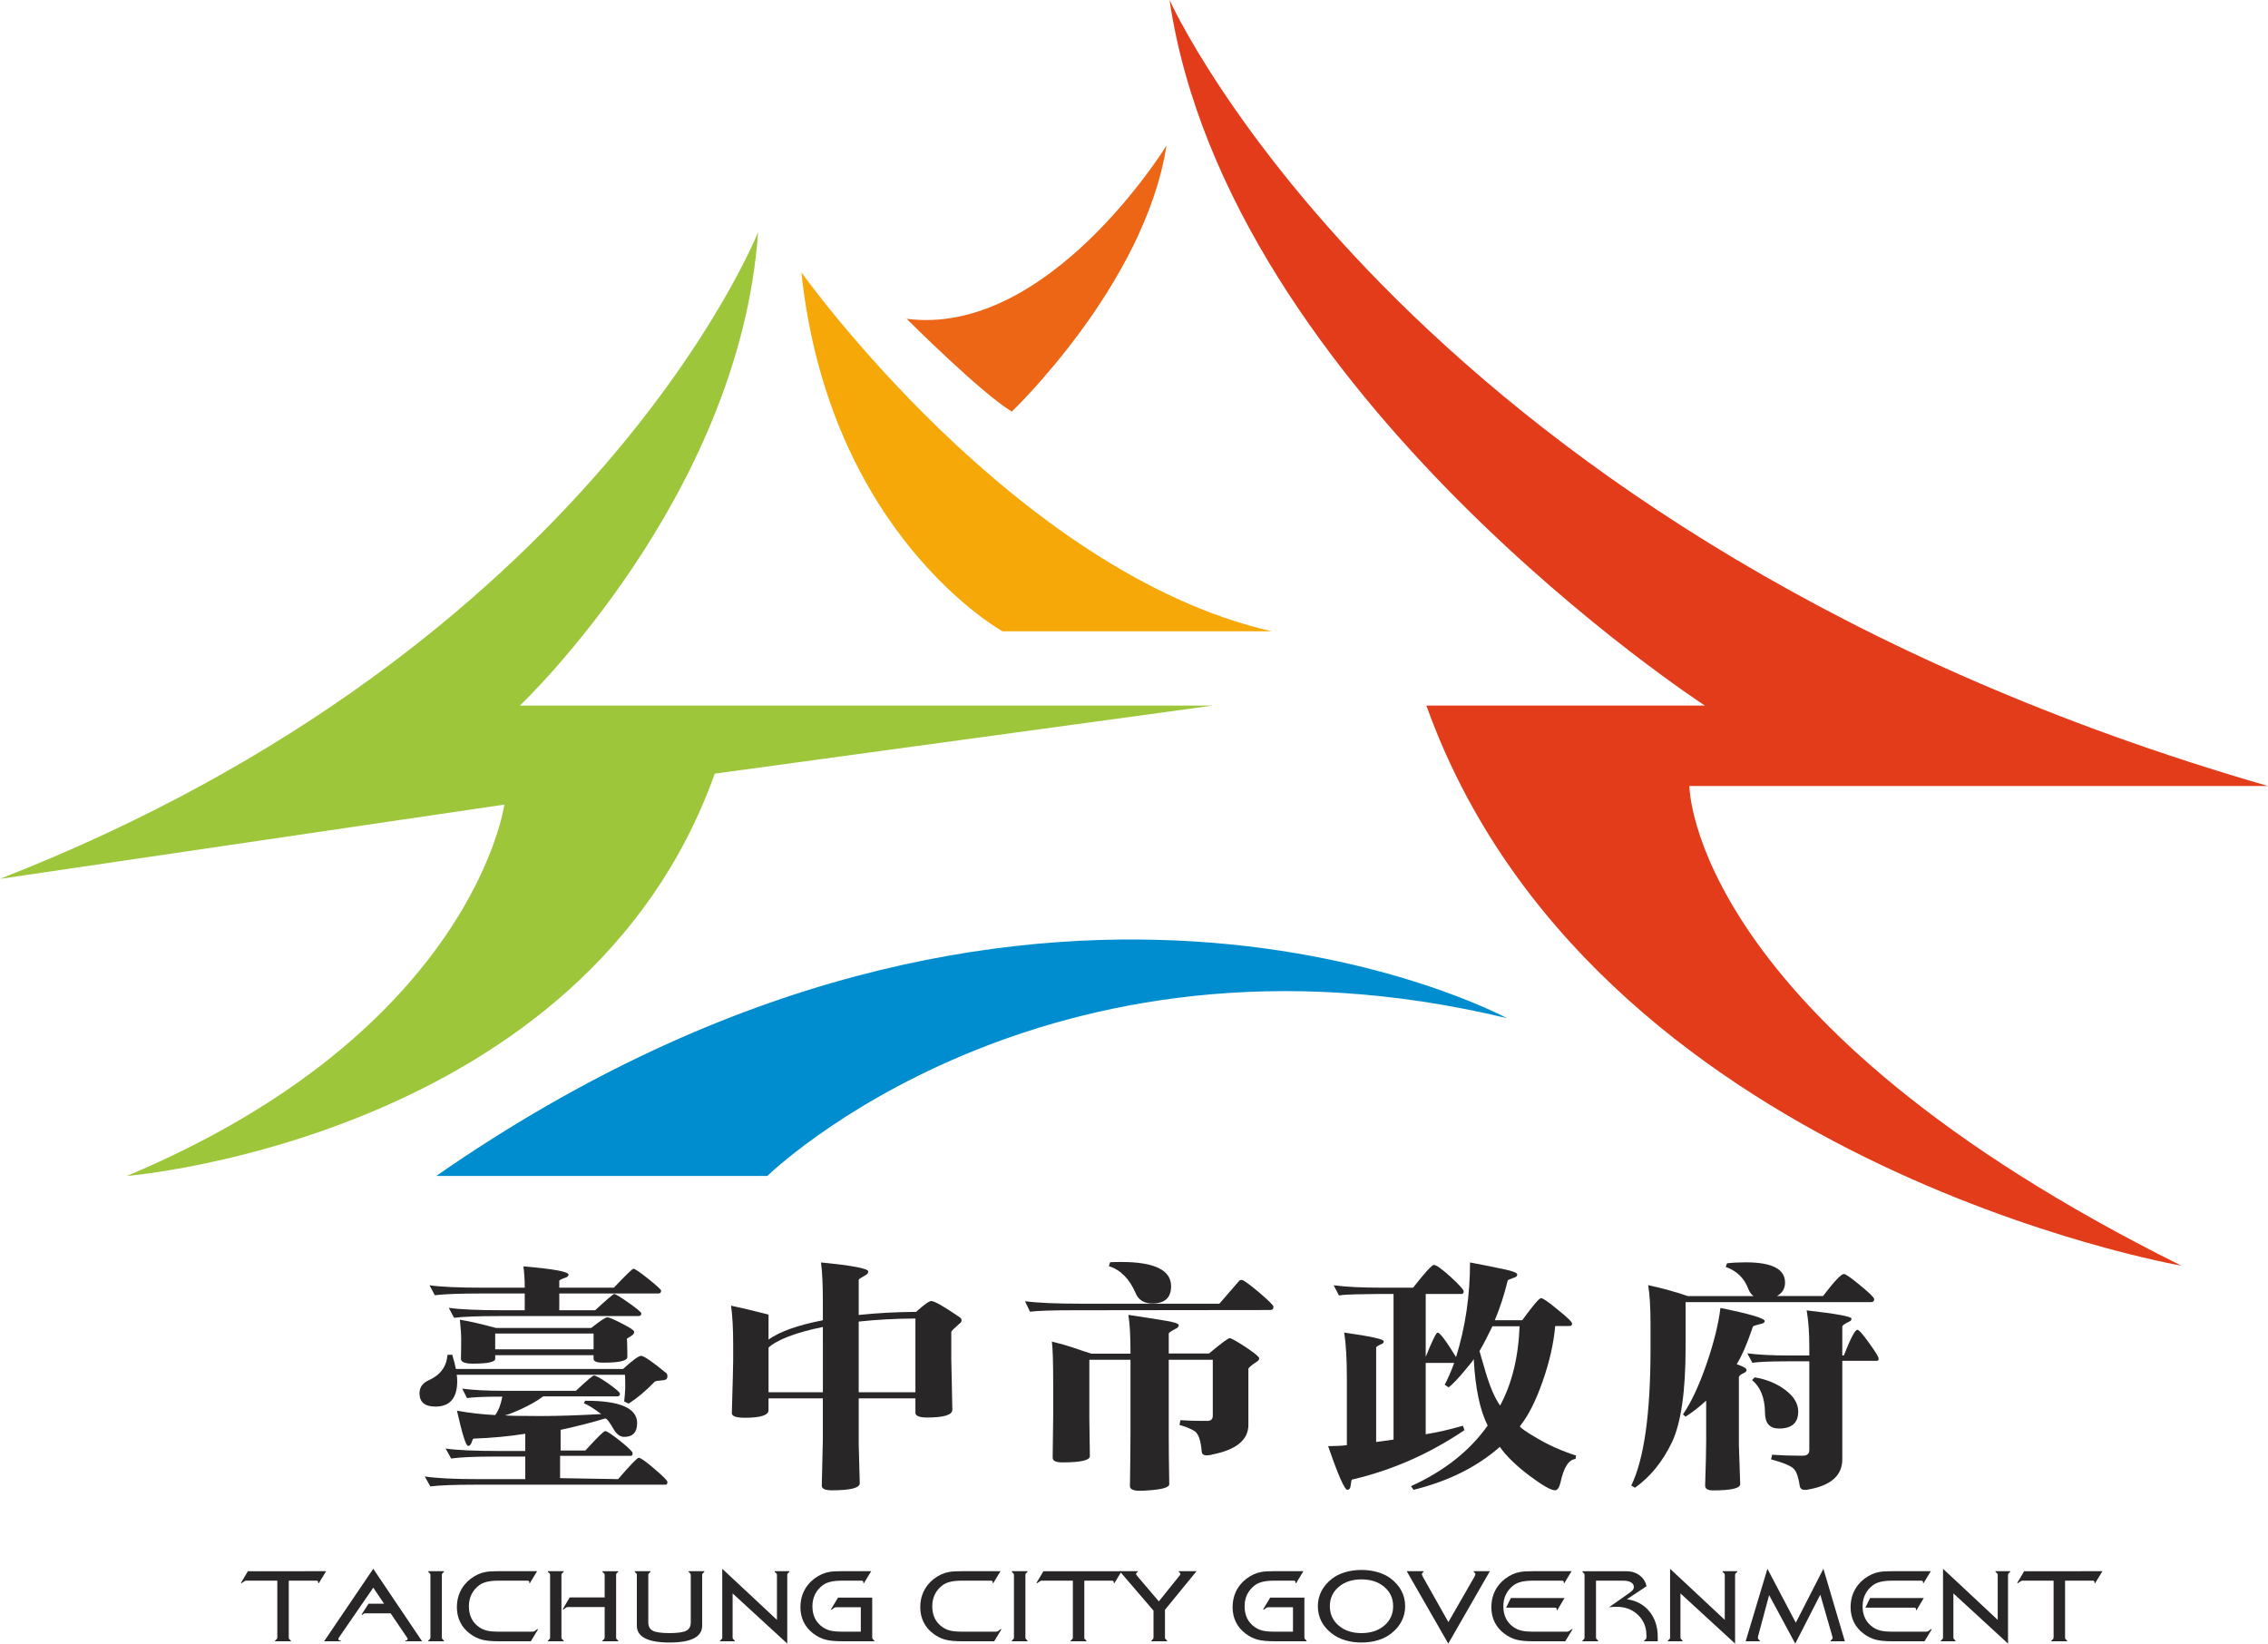 <svg xmlns="http://www.w3.org/2000/svg" width="500px" height="362.312px" viewBox="0 0 500 362.312" enable-background="new 0 0 500 362.312" xml:space="preserve">
					<path fill="#282627" d="M61.137,348.438h-6.886c-0.081,0-0.157,0.017-0.23,0.045c-0.072,0.027-0.169,0.091-0.29,0.185
						l-0.472,0.327l-0.144-0.065l1.534-2.577H71.9l-1.619,2.643h-0.12v-0.24c0-0.095-0.036-0.171-0.109-0.229
						s-0.168-0.088-0.291-0.088h-6.1v12.536c0,0.102,0.01,0.183,0.03,0.24c0.02,0.059,0.059,0.112,0.115,0.162l0.315,0.272v0.151
						h-3.48v-0.151l0.314-0.272c0.065-0.05,0.111-0.108,0.139-0.173s0.042-0.142,0.042-0.229V348.438z"/>
					<path fill="#282627" d="M75.115,361.8h-3.662l10.836-15.981L93.053,361.8h-3.707v-0.151c0.16,0,0.285-0.028,0.379-0.088
						c0.093-0.057,0.138-0.132,0.138-0.227c0-0.066-0.009-0.126-0.029-0.181c-0.021-0.054-0.044-0.094-0.067-0.124l-3.649-5.393
						h-5.267c-0.249,0-0.414,0.005-0.494,0.015c-0.081,0.013-0.137,0.035-0.169,0.071l-0.351,0.263l-0.122-0.088l1.536-2.382h3.417
						l-2.378-3.532l-7.6,11.034c-0.031,0.044-0.055,0.094-0.072,0.146c-0.016,0.056-0.024,0.113-0.024,0.171
						c0,0.095,0.046,0.17,0.139,0.227c0.094,0.06,0.22,0.088,0.382,0.088V361.8z"/>
					<path fill="#282627" d="M94.891,360.974v-13.828c0-0.073-0.014-0.14-0.044-0.201c-0.026-0.063-0.073-0.118-0.137-0.169
						l-0.29-0.271v-0.152h3.454v0.152l-0.29,0.271c-0.064,0.058-0.108,0.114-0.133,0.169c-0.024,0.055-0.036,0.121-0.036,0.201
						v13.828c0,0.088,0.014,0.165,0.041,0.229c0.029,0.064,0.071,0.123,0.128,0.173l0.29,0.272v0.151H94.42v-0.151l0.29-0.272
						c0.064-0.05,0.111-0.108,0.137-0.173C94.877,361.139,94.891,361.062,94.891,360.974z"/>
					<path fill="#282627" d="M109.882,348.438c-1.023,0-1.872,0.086-2.548,0.251c-0.677,0.168-1.249,0.425-1.716,0.774
						c-0.74,0.563-1.301,1.235-1.679,2.014c-0.378,0.781-0.568,1.646-0.568,2.595c0,1.008,0.185,1.893,0.556,2.657
						c0.37,0.766,0.926,1.408,1.667,1.93c0.523,0.371,1.106,0.633,1.744,0.789c0.642,0.156,1.521,0.232,2.641,0.232h7.441
						c0.106,0,0.197-0.015,0.277-0.043c0.083-0.028,0.169-0.079,0.267-0.151l0.471-0.358h0.206l-1.62,2.673h-7.042
						c-1.627,0-2.888-0.123-3.787-0.374c-0.899-0.25-1.742-0.67-2.531-1.257c-0.967-0.71-1.697-1.562-2.194-2.561
						c-0.493-0.995-0.742-2.106-0.742-3.332c0-0.949,0.143-1.84,0.427-2.673c0.288-0.833,0.712-1.599,1.275-2.295
						c0.396-0.486,0.846-0.921,1.354-1.307c0.507-0.381,1.063-0.712,1.667-0.987c0.531-0.239,1.103-0.408,1.715-0.511
						c0.612-0.102,1.519-0.152,2.718-0.152h8.529l-1.607,2.643h-0.121l0.024-0.196v-0.044c0-0.095-0.04-0.171-0.121-0.229
						c-0.081-0.058-0.181-0.088-0.301-0.088H109.882z"/>
					<path fill="#282627" d="M121.272,360.974v-13.828c0-0.08-0.012-0.146-0.036-0.201c-0.024-0.055-0.069-0.111-0.133-0.169
						l-0.315-0.271v-0.152h3.48v0.152l-0.314,0.271c-0.064,0.051-0.11,0.105-0.138,0.169c-0.03,0.062-0.043,0.128-0.043,0.201
						v13.828c0,0.088,0.013,0.165,0.043,0.229c0.028,0.064,0.074,0.123,0.138,0.173l0.314,0.272v0.151h-3.48v-0.151l0.315-0.272
						c0.057-0.05,0.098-0.108,0.127-0.173S121.272,361.062,121.272,360.974z M133.305,360.974v-6.718h-8.118
						c-0.097,0-0.181,0.011-0.254,0.038c-0.072,0.025-0.16,0.077-0.266,0.156l-0.47,0.359l-0.145-0.065l1.534-2.609h7.719v-4.989
						c0-0.073-0.013-0.14-0.042-0.201c-0.029-0.063-0.075-0.118-0.14-0.169l-0.315-0.271v-0.152h3.492v0.152l-0.326,0.271
						c-0.057,0.044-0.095,0.094-0.115,0.152c-0.02,0.057-0.03,0.129-0.03,0.218v13.828c0,0.102,0.012,0.184,0.036,0.245
						c0.025,0.063,0.061,0.115,0.109,0.157l0.326,0.272v0.151h-3.492v-0.151l0.315-0.272c0.064-0.05,0.111-0.108,0.14-0.173
						C133.292,361.139,133.305,361.062,133.305,360.974z"/>
					<path fill="#282627" d="M152.285,357.659v-10.513c-0.008-0.08-0.024-0.146-0.048-0.201c-0.023-0.055-0.069-0.111-0.132-0.169
						l-0.291-0.271v-0.152h3.455v0.152l-0.289,0.271c-0.064,0.051-0.11,0.105-0.134,0.162c-0.024,0.06-0.039,0.128-0.049,0.208
						v11.209c0,1.231-0.6,2.16-1.799,2.784c-1.2,0.623-3,0.934-5.401,0.934c-2.392,0-4.19-0.311-5.395-0.934
						c-1.203-0.624-1.805-1.553-1.805-2.784v-11.209c0-0.08-0.012-0.146-0.036-0.201c-0.024-0.055-0.069-0.111-0.133-0.169
						l-0.29-0.271v-0.152h3.456v0.152l-0.29,0.271c-0.064,0.051-0.11,0.105-0.138,0.169c-0.029,0.062-0.043,0.128-0.043,0.201
						v10.513c0,0.871,0.335,1.478,1.003,1.822c0.668,0.343,1.884,0.516,3.648,0.516c1.797,0,3.03-0.17,3.704-0.511
						C151.948,359.145,152.285,358.536,152.285,357.659z"/>
					<path fill="#282627" d="M171.286,357.083v-9.938c-0.01-0.08-0.025-0.146-0.049-0.201c-0.023-0.055-0.068-0.111-0.132-0.169
						l-0.315-0.271v-0.152h3.238v0.152l-0.302,0.271c-0.057,0.051-0.099,0.105-0.128,0.169c-0.027,0.062-0.041,0.128-0.041,0.201
						v15.166l-12.045-11.066v9.729c0,0.088,0.014,0.165,0.043,0.229c0.028,0.064,0.068,0.123,0.126,0.173l0.29,0.272v0.151h-3.237
						v-0.151l0.326-0.272c0.057-0.05,0.099-0.108,0.128-0.173c0.027-0.064,0.041-0.142,0.041-0.229v-15.155L171.286,357.083z"/>
					<path fill="#282627" d="M185.613,348.438c-1.023,0-1.872,0.086-2.548,0.251c-0.677,0.168-1.248,0.425-1.716,0.774
						c-0.739,0.563-1.3,1.235-1.678,2.014c-0.379,0.781-0.568,1.646-0.568,2.595c0,1.008,0.185,1.893,0.556,2.657
						c0.371,0.766,0.927,1.408,1.667,1.93c0.522,0.371,1.106,0.633,1.745,0.789c0.642,0.156,1.521,0.232,2.641,0.232h4.059v-5.381
						h-5.423c-0.107,0-0.197,0.015-0.278,0.043c-0.082,0.029-0.169,0.079-0.267,0.152l-0.471,0.358l-0.145-0.086l1.559-2.587h7.538
						v8.794c0,0.088,0.015,0.165,0.048,0.229s0.076,0.123,0.133,0.173l0.289,0.272v0.151h-7.042c-1.627,0-2.889-0.123-3.787-0.374
						c-0.899-0.25-1.742-0.67-2.532-1.257c-0.966-0.71-1.696-1.562-2.193-2.561c-0.494-0.995-0.742-2.106-0.742-3.332
						c0-0.949,0.143-1.84,0.427-2.673c0.287-0.833,0.711-1.599,1.275-2.295c0.396-0.486,0.846-0.921,1.353-1.307
						c0.508-0.381,1.063-0.712,1.667-0.987c0.532-0.239,1.103-0.408,1.716-0.511c0.612-0.102,1.519-0.152,2.717-0.152h6.451
						l-1.606,2.643h-0.146l0.025-0.196v-0.044c0-0.095-0.041-0.171-0.121-0.229c-0.081-0.058-0.182-0.088-0.302-0.088H185.613z"/>
					<path fill="#282627" d="M212.035,348.438c-1.023,0-1.873,0.086-2.549,0.251c-0.676,0.168-1.248,0.425-1.715,0.774
						c-0.741,0.563-1.302,1.235-1.679,2.014c-0.378,0.781-0.568,1.646-0.568,2.595c0,1.008,0.185,1.893,0.556,2.657
						c0.37,0.766,0.926,1.408,1.667,1.93c0.522,0.371,1.106,0.633,1.744,0.789c0.642,0.156,1.521,0.232,2.641,0.232h7.442
						c0.106,0,0.197-0.015,0.278-0.043s0.168-0.079,0.266-0.151l0.471-0.358h0.206l-1.618,2.673h-7.044
						c-1.627,0-2.888-0.123-3.786-0.374c-0.899-0.25-1.743-0.67-2.532-1.257c-0.967-0.71-1.697-1.562-2.193-2.561
						c-0.494-0.995-0.742-2.106-0.742-3.332c0-0.949,0.143-1.84,0.428-2.673c0.287-0.833,0.711-1.599,1.276-2.295
						c0.395-0.486,0.845-0.921,1.353-1.307c0.507-0.381,1.063-0.712,1.667-0.987c0.532-0.239,1.104-0.408,1.715-0.511
						c0.614-0.102,1.519-0.152,2.719-0.152h8.529l-1.607,2.643h-0.12l0.023-0.196v-0.044c0-0.095-0.04-0.171-0.121-0.229
						c-0.081-0.058-0.181-0.088-0.302-0.088H212.035z"/>
					<path fill="#282627" d="M223.534,360.974v-13.828c0-0.073-0.014-0.14-0.044-0.201c-0.027-0.063-0.074-0.118-0.139-0.169
						l-0.289-0.271v-0.152h3.455v0.152l-0.29,0.271c-0.064,0.058-0.109,0.114-0.133,0.169c-0.024,0.055-0.036,0.121-0.036,0.201
						v13.828c0,0.088,0.014,0.165,0.042,0.229c0.029,0.064,0.071,0.123,0.128,0.173l0.29,0.272v0.151h-3.455v-0.151l0.289-0.272
						c0.064-0.05,0.111-0.108,0.139-0.173C223.52,361.139,223.534,361.062,223.534,360.974z"/>
					<path fill="#282627" d="M236.52,348.438h-6.886c-0.082,0-0.157,0.017-0.229,0.045c-0.072,0.027-0.169,0.091-0.29,0.185
						l-0.471,0.327l-0.145-0.065l1.534-2.577h17.251l-1.617,2.643h-0.121v-0.24c0-0.095-0.038-0.171-0.111-0.229
						c-0.071-0.058-0.169-0.088-0.289-0.088h-6.099v12.536c0,0.102,0.01,0.183,0.027,0.24c0.021,0.059,0.058,0.112,0.117,0.162
						l0.315,0.272v0.151h-3.48v-0.151l0.313-0.272c0.064-0.05,0.111-0.108,0.141-0.173c0.027-0.064,0.041-0.142,0.041-0.229V348.438
						z"/>
					<path fill="#282627" d="M254.304,360.974v-5.924l-7.465-8.698h3.986v0.152l-0.255,0.194c-0.031,0.035-0.059,0.078-0.083,0.126
						c-0.025,0.047-0.038,0.088-0.038,0.125c0,0.116,0.133,0.325,0.401,0.632c0.037,0.043,0.071,0.078,0.096,0.109l4.53,5.313
						l4.275-5.313c0.017-0.024,0.048-0.064,0.096-0.122c0.253-0.283,0.377-0.489,0.377-0.619c0-0.037-0.014-0.078-0.039-0.125
						c-0.023-0.048-0.051-0.091-0.081-0.126l-0.232-0.194v-0.152h3.914l-6.957,8.501v6.121c0,0.088,0.012,0.165,0.04,0.229
						c0.03,0.064,0.075,0.123,0.142,0.173l0.29,0.272v0.151h-3.468v-0.151l0.303-0.272c0.056-0.05,0.097-0.108,0.124-0.173
						C254.292,361.139,254.304,361.062,254.304,360.974z"/>
					<path fill="#282627" d="M280.891,348.438c-1.021,0-1.871,0.086-2.547,0.251c-0.677,0.168-1.249,0.425-1.716,0.774
						c-0.742,0.563-1.3,1.235-1.68,2.014c-0.376,0.781-0.566,1.646-0.566,2.595c0,1.008,0.183,1.893,0.556,2.657
						c0.369,0.766,0.925,1.408,1.667,1.93c0.521,0.371,1.105,0.633,1.743,0.789c0.642,0.156,1.521,0.232,2.64,0.232h4.061v-5.381
						h-5.424c-0.106,0-0.197,0.015-0.278,0.043c-0.08,0.029-0.17,0.079-0.267,0.152l-0.469,0.358l-0.146-0.086l1.557-2.587h7.539
						v8.794c0,0.088,0.017,0.165,0.046,0.229c0.035,0.064,0.077,0.123,0.137,0.173l0.29,0.272v0.151h-7.046
						c-1.625,0-2.889-0.123-3.786-0.374c-0.897-0.25-1.743-0.67-2.53-1.257c-0.966-0.71-1.698-1.562-2.193-2.561
						c-0.495-0.995-0.743-2.106-0.743-3.332c0-0.949,0.146-1.84,0.429-2.673c0.287-0.833,0.71-1.599,1.276-2.295
						c0.394-0.486,0.845-0.921,1.353-1.307c0.509-0.381,1.063-0.712,1.668-0.987c0.531-0.239,1.1-0.408,1.715-0.511
						c0.61-0.102,1.52-0.152,2.716-0.152h6.452l-1.606,2.643h-0.144l0.023-0.196v-0.044c0-0.095-0.041-0.171-0.119-0.229
						c-0.084-0.058-0.185-0.088-0.306-0.088H280.891z"/>
					<path fill="#282627" d="M300.148,346.079c1.298,0,2.502,0.167,3.617,0.497c1.118,0.329,2.075,0.803,2.872,1.418
						c1.038,0.797,1.822,1.708,2.347,2.733c0.528,1.027,0.794,2.142,0.794,3.345c0,1.196-0.266,2.306-0.798,3.333
						c-0.529,1.024-1.315,1.932-2.343,2.723c-0.81,0.629-1.768,1.114-2.883,1.445c-1.115,0.334-2.315,0.5-3.606,0.5
						c-1.28,0-2.479-0.166-3.593-0.5c-1.115-0.331-2.075-0.816-2.883-1.445c-1.039-0.783-1.821-1.687-2.35-2.708
						c-0.525-1.021-0.79-2.138-0.79-3.348c0-1.196,0.265-2.309,0.798-3.338c0.529-1.03,1.314-1.943,2.342-2.74
						c0.797-0.615,1.754-1.089,2.868-1.418C297.66,346.246,298.861,346.079,300.148,346.079z M300.148,348.157
						c-2.054,0-3.729,0.553-5.024,1.656c-1.296,1.108-1.945,2.525-1.945,4.259c0,1.738,0.649,3.161,1.945,4.267
						c1.296,1.104,2.971,1.658,5.024,1.658s3.731-0.554,5.031-1.658c1.304-1.105,1.952-2.528,1.952-4.267
						c0-1.733-0.648-3.15-1.952-4.259C303.879,348.709,302.202,348.157,300.148,348.157z"/>
					<path fill="#282627" d="M319.308,357.571l5.688-9.894c0.091-0.158,0.156-0.297,0.201-0.413
						c0.045-0.114,0.064-0.207,0.064-0.271c0-0.05-0.009-0.098-0.03-0.143c-0.018-0.042-0.049-0.083-0.09-0.118l-0.243-0.228v-0.152
						h3.553l-9.167,15.96l-9.158-15.96h3.708v0.152l-0.218,0.194c-0.049,0.045-0.086,0.093-0.112,0.143
						c-0.027,0.052-0.043,0.094-0.043,0.13c0,0.066,0.024,0.163,0.073,0.293c0.048,0.133,0.117,0.272,0.203,0.427L319.308,357.571z"
						/>
					<path fill="#282627" d="M337.936,348.438c-1.022,0-1.871,0.086-2.548,0.251c-0.676,0.168-1.248,0.425-1.715,0.774
						c-0.743,0.563-1.301,1.235-1.681,2.014c-0.378,0.781-0.567,1.646-0.567,2.595c0,1.008,0.184,1.893,0.557,2.657
						c0.369,0.766,0.925,1.408,1.667,1.93c0.521,0.371,1.104,0.633,1.743,0.789c0.643,0.156,1.521,0.232,2.64,0.232h7.442
						c0.106,0,0.197-0.015,0.279-0.043c0.08-0.028,0.17-0.079,0.266-0.151l0.47-0.358h0.207l-1.618,2.673h-7.046
						c-1.625,0-2.889-0.123-3.785-0.374c-0.898-0.25-1.743-0.67-2.531-1.257c-0.966-0.71-1.698-1.562-2.195-2.561
						c-0.492-0.995-0.741-2.106-0.741-3.332c0-0.949,0.146-1.84,0.428-2.673c0.286-0.833,0.711-1.599,1.278-2.295
						c0.392-0.486,0.845-0.921,1.353-1.307c0.506-0.381,1.063-0.712,1.666-0.987c0.532-0.239,1.102-0.408,1.716-0.511
						c0.611-0.102,1.52-0.152,2.717-0.152h8.528l-1.604,2.643h-0.121l0.025-0.196v-0.044c0-0.095-0.043-0.171-0.122-0.229
						c-0.083-0.058-0.183-0.088-0.303-0.088H337.936z M332.041,354.385l1.038-2.119h11.829l-1.583,2.676h-0.146l0.023-0.218v-0.045
						c0-0.086-0.037-0.156-0.113-0.211c-0.075-0.054-0.18-0.083-0.308-0.083H332.041z"/>
					<path fill="#282627" d="M358.482,346.352c1.161,0,2.151,0.301,2.966,0.903c0.818,0.601,1.332,1.404,1.543,2.411l-4.324,2.871
						c2.084,0.29,3.74,1.186,4.962,2.688c1.227,1.499,1.836,3.388,1.836,5.663v0.912h-2.995v-0.151l0.327-0.272
						c0.056-0.05,0.099-0.108,0.125-0.173c0.031-0.064,0.045-0.142,0.045-0.229v-0.488c0-1.819-0.624-3.323-1.868-4.512
						c-1.245-1.19-2.816-1.782-4.717-1.782c-0.241,0-0.498,0.007-0.773,0.025c-0.272,0.019-0.567,0.045-0.88,0.082l4.576-3.229
						c0.339-0.246,0.573-0.458,0.7-0.637c0.132-0.177,0.193-0.374,0.193-0.592c0-0.435-0.202-0.775-0.613-1.026
						s-0.984-0.377-1.716-0.377h-6.017v12.536c0,0.088,0.014,0.165,0.042,0.229c0.027,0.064,0.075,0.123,0.139,0.173l0.289,0.272
						v0.151h-3.455v-0.151l0.291-0.272c0.059-0.05,0.098-0.108,0.128-0.173c0.026-0.064,0.039-0.142,0.039-0.229v-13.828
						c0-0.08-0.01-0.146-0.035-0.201c-0.022-0.055-0.068-0.111-0.132-0.169l-0.291-0.271v-0.152H358.482z"/>
					<path fill="#282627" d="M380.243,357.083v-9.938c-0.008-0.08-0.024-0.146-0.049-0.201c-0.025-0.055-0.07-0.111-0.132-0.169
						l-0.314-0.271v-0.152h3.237v0.152l-0.305,0.271c-0.053,0.051-0.096,0.105-0.127,0.169c-0.027,0.062-0.039,0.128-0.039,0.201
						v15.166l-12.044-11.066v9.729c0,0.088,0.013,0.165,0.042,0.229c0.027,0.064,0.069,0.123,0.126,0.173l0.291,0.272v0.151h-3.237
						v-0.151l0.324-0.272c0.059-0.05,0.101-0.108,0.129-0.173c0.025-0.064,0.04-0.142,0.04-0.229v-15.155L380.243,357.083z"/>
					<path fill="#282627" d="M395.9,357.703l6.087-11.884l4.726,15.981h-3.142v-0.151l0.301-0.272
						c0.043-0.035,0.077-0.085,0.104-0.151c0.027-0.066,0.042-0.135,0.042-0.207c0-0.036-0.007-0.091-0.025-0.162
						c-0.014-0.073-0.038-0.156-0.073-0.251l-2.619-9.089l-5.522,10.796l-5.76-10.688l-2.407,8.972
						c-0.023,0.078-0.041,0.152-0.055,0.217c-0.01,0.065-0.016,0.127-0.016,0.185c0,0.079,0.013,0.153,0.036,0.218
						c0.025,0.066,0.06,0.12,0.108,0.162l0.277,0.272v0.151h-3.115l4.794-15.981L395.9,357.703z"/>
					<path fill="#282627" d="M417.135,348.438c-1.021,0-1.87,0.086-2.547,0.251c-0.676,0.168-1.249,0.425-1.716,0.774
						c-0.741,0.563-1.302,1.235-1.681,2.014c-0.377,0.781-0.567,1.646-0.567,2.595c0,1.008,0.184,1.893,0.558,2.657
						c0.368,0.766,0.924,1.408,1.666,1.93c0.521,0.371,1.105,0.633,1.743,0.789c0.643,0.156,1.522,0.232,2.641,0.232h7.441
						c0.107,0,0.197-0.015,0.28-0.043c0.079-0.028,0.169-0.079,0.265-0.151l0.47-0.358h0.207l-1.618,2.673h-7.045
						c-1.627,0-2.888-0.123-3.786-0.374c-0.898-0.25-1.743-0.67-2.53-1.257c-0.967-0.71-1.698-1.562-2.196-2.561
						c-0.492-0.995-0.74-2.106-0.74-3.332c0-0.949,0.145-1.84,0.427-2.673c0.286-0.833,0.713-1.599,1.278-2.295
						c0.393-0.486,0.845-0.921,1.353-1.307c0.506-0.381,1.062-0.712,1.666-0.987c0.532-0.239,1.102-0.408,1.716-0.511
						c0.611-0.102,1.52-0.152,2.717-0.152h8.529l-1.604,2.643h-0.122l0.023-0.196v-0.044c0-0.095-0.04-0.171-0.119-0.229
						c-0.084-0.058-0.184-0.088-0.305-0.088H417.135z M411.239,354.385l1.04-2.119h11.827l-1.583,2.676h-0.145l0.024-0.218v-0.045
						c0-0.086-0.039-0.156-0.114-0.211c-0.077-0.054-0.18-0.083-0.308-0.083H411.239z"/>
					<path fill="#282627" d="M440.413,357.083v-9.938c-0.006-0.08-0.024-0.146-0.049-0.201c-0.023-0.055-0.068-0.111-0.13-0.169
						l-0.315-0.271v-0.152h3.238v0.152l-0.304,0.271c-0.056,0.051-0.098,0.105-0.129,0.169c-0.025,0.062-0.04,0.128-0.04,0.201
						v15.166l-12.043-11.066v9.729c0,0.088,0.014,0.165,0.041,0.229c0.028,0.064,0.069,0.123,0.129,0.173l0.288,0.272v0.151h-3.236
						v-0.151l0.323-0.272c0.06-0.05,0.102-0.108,0.129-0.173s0.04-0.142,0.04-0.229v-15.155L440.413,357.083z"/>
					<path fill="#282627" d="M452.734,348.438h-6.885c-0.081,0-0.154,0.017-0.228,0.045c-0.072,0.027-0.17,0.091-0.29,0.185
						l-0.474,0.327l-0.144-0.065l1.535-2.577H463.5l-1.619,2.643h-0.121v-0.24c0-0.095-0.038-0.171-0.11-0.229
						s-0.169-0.088-0.29-0.088h-6.099v12.536c0,0.102,0.01,0.183,0.027,0.24c0.021,0.059,0.06,0.112,0.117,0.162l0.315,0.272v0.151
						h-3.479v-0.151l0.314-0.272c0.062-0.05,0.108-0.108,0.138-0.173c0.027-0.064,0.04-0.142,0.04-0.229V348.438z"/>
				<path fill="#008DCF" d="M96.171,259.224h72.994c0,0,60.709-59.346,163.03-34.792C332.195,224.432,227.82,167.819,96.171,259.224
					z"/>
				<path fill="#E23C1B" d="M257.835,0c0,0,53.209,118.696,242.165,173.267H372.442c0,0-0.008,51.839,108.457,105.734
					c0,0-130.289-22.515-166.443-123.473h61.396C375.852,155.528,270.793,87.307,257.835,0z"/>
				<path fill="#EC6616" d="M199.87,70.271c0,0,16.374,16.363,23.188,20.457c0,0,29.338-27.958,34.112-58.656
					C257.169,32.072,231.248,74.361,199.87,70.271z"/>
				<path fill="#F6A808" d="M176.675,60.04c0,0,47.065,66.163,103.686,79.124h-59.347
					C221.014,139.164,182.812,118.016,176.675,60.04z"/>
				<path fill="#9DC63B" d="M167.128,51.165c0,0-36.155,91.409-167.128,142.569l111.192-16.372c0,0-6.823,49.799-83.227,81.862
					c0,0,100.961-8.185,129.609-88.683l109.819-15.007H114.603C114.603,155.535,163.034,109.832,167.128,51.165z"/>
				<path fill="#282627" d="M211.583,290.38c-3.487-2.388-5.582-3.583-6.278-3.583c-0.476,0-1.602,0.813-3.345,2.39
					c-4.265,0.021-8.575,0.249-12.646,0.682v-7.776c0-0.107,0.542-0.465,1.627-1.072c0.311-0.176,0.466-0.427,0.466-0.748
					c0-0.64-3.469-1.301-10.408-1.979c0.272,2.032,0.408,4.938,0.408,8.717l0.001,4.021c-5.225,1.018-9.513,2.448-11.976,4.269
					v-5.516c-2.687-0.703-5.438-1.363-8.261-1.97c0.31,2.282,0.465,5.134,0.465,8.559v3.528c0,0.928-0.099,4.778-0.292,11.552v0.055
					c0,0.677,0.95,1.017,2.848,1.017c3.489,0,5.234-0.553,5.234-1.658v-2.622h11.979v9.093c0,0.608-0.08,3.978-0.234,10.108v0.054
					c0,0.679,0.736,1.017,2.21,1.017c4.108,0,6.162-0.515,6.162-1.551c-0.155-5.063-0.231-7.934-0.231-8.61v-10.11h12.5v3.157
					c0,0.712,0.854,1.068,2.558,1.068c3.723,0,5.584-0.569,5.584-1.711c-0.155-6.739-0.234-10.447-0.234-11.124v-6.045
					c0-0.142,0.583-0.73,1.745-1.766c0.347-0.213,0.524-0.463,0.524-0.748S211.856,290.558,211.583,290.38z M169.434,306.909v-9.853
					c1.819-1.699,6.025-3.341,11.976-4.538l0.002,14.391H169.434z M189.309,306.909v-15.565h0.006v-0.02
					c3.79-0.408,7.984-0.652,12.495-0.677v16.262H189.309z"/>
				<path fill="#282627" d="M100.682,303.056c0.078,0.393,0.116,0.856,0.116,1.392c0,3.744-1.609,5.616-4.826,5.616
					c-2.327,0-3.488-0.981-3.488-2.942c0-1.319,0.696-2.28,2.093-2.887c2.519-1.141,3.876-2.996,4.07-5.563l1.046-0.053
					c0.426,1.426,0.697,2.478,0.814,3.154h36.865c2.091-1.924,3.411-2.889,3.952-2.889c0.621,0,2.405,1.213,5.353,3.637
					c0.075,0.037,0.134,0.072,0.171,0.109c0.195,0.176,0.292,0.427,0.292,0.747c0,0.5-0.251,0.785-0.757,0.857
					c-1.239,0.106-1.918,0.213-2.032,0.319c-1.784,1.891-3.704,3.512-5.757,4.867l-0.989-0.482c0.116-0.961,0.193-1.94,0.232-2.941
					c0-0.286,0-0.605,0-0.963c0-0.748-0.021-1.408-0.058-1.979H100.682z M136.267,326.055c2.714-3.138,4.224-4.706,4.536-4.706
					c0.426,0,1.588,0.817,3.488,2.46c1.899,1.605,2.849,2.567,2.849,2.887c0,0.392-0.135,0.59-0.406,0.59h-42.039
					c-4.498,0-7.774,0.125-9.828,0.374l-1.221-2.194c2.481,0.396,6.455,0.59,11.92,0.59h10.234v-4.975h-6.513
					c-4.495,0-7.772,0.142-9.825,0.428l-1.221-2.192c2.48,0.357,6.454,0.536,11.919,0.536h5.64v-3.799
					c-3.527,0.571-7.326,0.929-11.396,1.07c-0.116,0-0.292,0.357-0.523,1.069c-0.156,0.357-0.39,0.535-0.699,0.535
					c-0.466,0-1.279-2.585-2.441-7.756c2.75,0.499,5.563,0.821,8.431,0.963c0.738-0.998,1.26-2.354,1.568-4.065
					c-3.76,0-6.356,0.108-7.789,0.322l-1.048-2.085c2.325,0.319,5.426,0.48,9.303,0.48h15.758c2.401-2.246,3.723-3.37,3.955-3.37
					c0.426,0,1.493,0.588,3.197,1.765c1.705,1.212,2.559,1.962,2.559,2.246c0,0.394-0.195,0.59-0.582,0.59h-16.338
					c-1.279,0.963-2.928,1.907-4.944,2.833c-2.015,0.892-3.198,1.337-3.548,1.337c0.505,0.108,3.122,0.161,7.852,0.161
					c3.837,0,8.314-0.143,13.431-0.429c-1.551-1.175-2.831-1.977-3.837-2.405l0.29-0.535c0.039,0,0.098,0,0.175,0
					c7.52,0,11.281,1.641,11.281,4.921c0,2.032-0.95,3.046-2.85,3.046c-0.853,0-1.609-0.532-2.27-1.602
					c-0.93-1.641-1.568-2.461-1.917-2.461c-2.946,0.892-6.223,1.729-9.827,2.513v4.546h5.466c2.597-2.852,4.05-4.277,4.361-4.277
					c0.387,0,1.491,0.731,3.313,2.192c1.822,1.462,2.734,2.354,2.734,2.676c0,0.392-0.137,0.587-0.408,0.587h-15.583v4.92
					L136.267,326.055z M109.927,290.113c-4.498,0-7.773,0.125-9.828,0.376l-1.162-2.193c2.441,0.354,6.396,0.533,11.86,0.533h4.885
					v-3.69h-10c-4.457,0-7.735,0.127-9.827,0.376l-1.163-2.192c2.441,0.356,6.415,0.534,11.918,0.534h9.071c0-0.071,0-0.195,0-0.374
					c0-1.355-0.097-2.799-0.289-4.332c6.626,0.571,9.941,1.176,9.941,1.817c0,0.286-0.193,0.5-0.581,0.643
					c-0.967,0.321-1.454,0.572-1.454,0.747v1.499h12.035c2.637-2.781,4.071-4.171,4.306-4.171c0.349,0,1.453,0.749,3.313,2.246
					c1.862,1.497,2.792,2.353,2.792,2.566c0,0.429-0.194,0.641-0.582,0.641h-21.864v3.69h7.909c2.597-2.388,3.991-3.583,4.187-3.583
					c0.308,0,1.395,0.659,3.256,1.98c1.82,1.283,2.732,2.05,2.732,2.298c0,0.393-0.214,0.589-0.642,0.589H109.927z M138.244,295.623
					c0,0.785,0.02,1.623,0.058,2.515v1.017c0,0.818-1.784,1.228-5.351,1.228c-1.395,0-2.091-0.284-2.091-0.855v-0.801h-21.689v0.801
					c0,0.714-1.648,1.071-4.942,1.071c-1.744,0-2.616-0.357-2.616-1.071c0.036-1.068,0.057-2.495,0.057-4.277
					c0-1.142-0.096-2.584-0.291-4.333c2.054,0.322,4.709,0.929,7.967,1.819h20.989c1.977-1.57,3.158-2.354,3.548-2.354
					c0.387,0,1.472,0.465,3.257,1.392c1.781,0.893,2.673,1.498,2.673,1.817c0,0.323-0.195,0.608-0.583,0.855
					c-0.697,0.43-1.045,0.662-1.045,0.694L138.244,295.623z M130.86,293.963h-21.689v3.477h21.689V293.963z"/>
				<path fill="#282627" d="M236.55,288.829c-4.65,0-7.81,0.109-9.475,0.321l-1.107-2.3c2.792,0.356,6.958,0.535,12.501,0.535
					h30.352c2.21-2.531,3.666-4.208,4.359-5.028c0.117-0.141,0.312-0.213,0.584-0.213c0.35,0,1.607,0.909,3.78,2.728
					c2.133,1.819,3.195,2.87,3.195,3.156c0,0.499-0.231,0.749-0.697,0.749L236.55,288.829z M275.217,314.075
					c0,3.352-2.696,5.544-8.084,6.579l-0.054,0.053c-0.509,0.073-0.875,0.106-1.105,0.106c-0.659,0-1.008-0.284-1.05-0.854
					c-0.192-2.391-0.697-3.868-1.509-4.438c-0.779-0.535-1.9-1-3.373-1.393l0.175-1.069c1.511,0.105,3.158,0.16,4.941,0.16
					c0.312,0,0.639,0,0.987,0c0.815,0,1.224-0.373,1.224-1.123v-12.354h-9.71v16.687c0,2.497,0.035,6.08,0.114,10.749
					c0,0.68-1.454,1.127-4.359,1.339h-0.06c-0.931,0.072-1.609,0.107-2.036,0.107c-1.473,0-2.209-0.338-2.209-1.016
					c0.08-5.422,0.117-9.502,0.117-12.249v-15.617h-9.071v12.891c0,0.89,0.04,3.671,0.115,8.343c0,0.928-2.014,1.39-6.046,1.39
					c-1.435,0-2.152-0.338-2.152-1.015c0.078-5.421,0.117-8.576,0.117-9.466v-6.473c0-4.991-0.097-8.219-0.29-9.681
					c1.86,0.463,3.371,0.891,4.535,1.284c1.434,0.498,2.829,0.963,4.184,1.389h8.608c0-0.104,0-0.284,0-0.534
					c0-3.424-0.155-6.097-0.465-8.023c3.1,0.465,5.715,0.875,7.849,1.23c2.17,0.322,3.259,0.679,3.259,1.07
					c0,0.32-0.254,0.589-0.761,0.802c-0.966,0.5-1.449,0.841-1.449,1.017v4.387h8.893c2.677-2.248,4.188-3.37,4.537-3.37
					c0.348,0,1.532,0.66,3.545,1.979c1.977,1.32,2.968,2.14,2.968,2.459c0,0.252-0.153,0.482-0.465,0.698
					c-1.281,0.854-1.92,1.408-1.92,1.656V314.075z M244.458,279.096l0.291-0.854c0.658-0.038,1.472-0.055,2.44-0.055
					c7.327,0,10.991,1.782,10.991,5.347c0,2.533-1.378,3.799-4.129,3.799c-1.859,0-3.103-0.784-3.72-2.353
					C248.976,281.878,247.014,279.917,244.458,279.096z"/>
				<path fill="#282627" d="M320.591,300.436h-6.281v15.726c2.635-0.429,5.371-1.053,8.196-1.874l0.354,0.964
					c-7.754,5.242-16.029,8.877-24.827,10.91c-0.081,0.036-0.173,0.516-0.29,1.445c-0.079,0.533-0.312,0.803-0.701,0.803
					c-0.617,0-2.033-3.212-4.242-9.63c1.63,0,3.007-0.069,4.129-0.213v-14.762c0-4.171-0.194-7.522-0.583-10.056
					c5.815,0.821,8.721,1.464,8.721,1.928c0,0.283-0.192,0.498-0.578,0.64c-0.736,0.322-1.105,0.571-1.105,0.749v20.807
					c1.663-0.215,2.944-0.392,3.835-0.536v-32.092h-3.78c-1.084,0-2.227,0.021-3.431,0.055c-0.266,0-0.462,0-0.576,0
					c-1.939,0.038-3.354,0.125-4.25,0.269l-1.159-2.246c2.638,0.356,6.242,0.534,10.814,0.534h6.686
					c2.638-3.353,4.166-5.027,4.594-5.027c0.504,0,1.728,0.872,3.662,2.62c1.936,1.782,2.91,2.854,2.91,3.209
					c0,0.393-0.181,0.587-0.525,0.587h-7.852v13.854c1.437-3.566,2.309-5.35,2.62-5.35c0.499,0,1.86,1.802,4.068,5.404
					c2.054-6.599,3.083-13.552,3.083-20.86c3.023,0.571,5.521,1.07,7.5,1.499c1.937,0.39,2.906,0.783,2.906,1.175
					c0,0.321-0.252,0.553-0.755,0.694c-0.895,0.323-1.341,0.519-1.341,0.589c-0.772,3.174-1.723,6.097-2.847,8.772h6.047
					c2.364-3.243,3.741-4.868,4.128-4.868c0.428,0,1.666,0.855,3.721,2.569c2.096,1.673,3.142,2.69,3.142,3.048
					c0,0.356-0.195,0.533-0.58,0.533h-3.142c-0.349,3.888-1.28,7.97-2.789,12.248c-1.511,4.315-3.182,7.596-5.002,9.841
					c0,0.287,1.278,1.178,3.839,2.675c2.521,1.498,5.369,2.764,8.542,3.798l-0.113,0.748c-1.511,0.144-2.616,1.873-3.313,5.188
					c-0.273,1.144-0.68,1.713-1.222,1.713c-0.894,0-2.793-1.089-5.698-3.263c-2.906-2.212-5.06-4.314-6.455-6.312
					c-4.998,4.421-11.338,7.576-19.01,9.469l-0.58-0.803c7.322-3.317,12.964-7.774,16.915-13.373
					c-1.705-3.314-2.732-8.201-3.082-14.654c0,0.145-0.696,1.034-2.088,2.674c-1.397,1.676-2.541,2.871-3.435,3.584l-0.874-0.588
					C319.235,303.858,319.932,302.254,320.591,300.436z M335.008,292.361h-5.987c-1.047,2.174-1.996,3.993-2.849,5.454
					c0,0.072,0.467,1.677,1.395,4.815c0.933,3.136,1.979,5.543,3.142,7.218C333.303,305.035,334.744,299.207,335.008,292.361z"/>
				<path fill="#282627" d="M363.871,291.8c0-3.602-0.173-6.438-0.521-8.506c3.141,0.678,6.047,1.48,8.721,2.407h14.538
					c-0.428-0.249-0.797-0.715-1.107-1.392c-0.89-2.494-2.574-4.171-5.059-5.027l0.292-0.802c1.24-0.144,2.617-0.213,4.128-0.213
					c5.779,0,8.664,1.479,8.664,4.438c0,1.354-0.6,2.354-1.802,2.995h10.174c2.483-3.245,4.015-4.868,4.595-4.868
					c0.387,0,1.589,0.84,3.604,2.516c2.057,1.674,3.081,2.69,3.081,3.047c0,0.43-0.231,0.643-0.695,0.643h-40.878v9.949
					c0,9.732-1.008,16.723-3.023,20.964c-2.058,4.278-4.767,7.613-8.14,10.002l-0.817-0.481c2.834-5.848,4.245-15.885,4.245-30.11
					V291.8z M379.282,288.323c6.515,1.319,9.768,2.281,9.768,2.887c0,0.287-0.23,0.481-0.696,0.591
					c-1.202,0.284-1.823,0.48-1.861,0.586c-0.041,0-0.175,0.357-0.406,1.07c-1.008,2.96-2.075,5.385-3.199,7.273
					c1.436,0.499,2.151,0.911,2.151,1.23c0,0.286-0.154,0.5-0.465,0.644c-0.814,0.356-1.221,0.693-1.221,1.016v14.866
					c0,0.465,0.097,3.353,0.289,8.667c0,0.926-1.994,1.39-5.988,1.39c-1.163,0-1.742-0.356-1.742-1.07
					c0.15-4.672,0.229-7.933,0.229-9.788v-8.932c-1.511,1.392-3.021,2.567-4.534,3.531l-0.582-0.483
					c1.821-2.672,3.546-6.363,5.176-11.07C377.827,296.024,378.854,291.888,379.282,288.323z M393.934,300.088
					c-3.646,0-6.182,0.107-7.617,0.321l-1.105-2.086c2.364,0.32,5.465,0.479,9.305,0.479h4.36v-2.085
					c0-2.958-0.194-5.578-0.583-7.861c6.592,0.748,9.885,1.355,9.885,1.818c0,0.322-0.193,0.553-0.579,0.694
					c-0.971,0.465-1.453,0.821-1.453,1.072v6.361h0.348c1.476-3.777,2.461-5.668,2.966-5.668c0.349,0,1.221,0.98,2.617,2.941
					c1.394,1.927,2.09,3.067,2.09,3.424c0,0.32-0.134,0.481-0.403,0.481h-7.617v21.715c0,3.459-2.365,5.65-7.098,6.578h-0.058
					c-0.425,0.107-0.795,0.161-1.101,0.161c-0.622,0-0.992-0.268-1.108-0.804c-0.271-1.888-0.697-3.156-1.277-3.796
					c-0.621-0.679-2.306-1.394-5.06-2.14l0.233-1.017c2.017,0.145,3.974,0.214,5.872,0.214c0.312,0,0.6,0,0.874,0
					c0.969,0,1.452-0.41,1.452-1.231v-19.574H393.934z M386.258,304.207l0.582-0.587c2.597,0.428,4.843,1.354,6.744,2.78
					c1.899,1.425,2.848,3.013,2.848,4.76c0,2.498-1.411,3.743-4.242,3.743c-2.057,0-3.081-1.176-3.081-3.528
					C389.067,308.166,388.122,305.777,386.258,304.207z"/>
</svg>